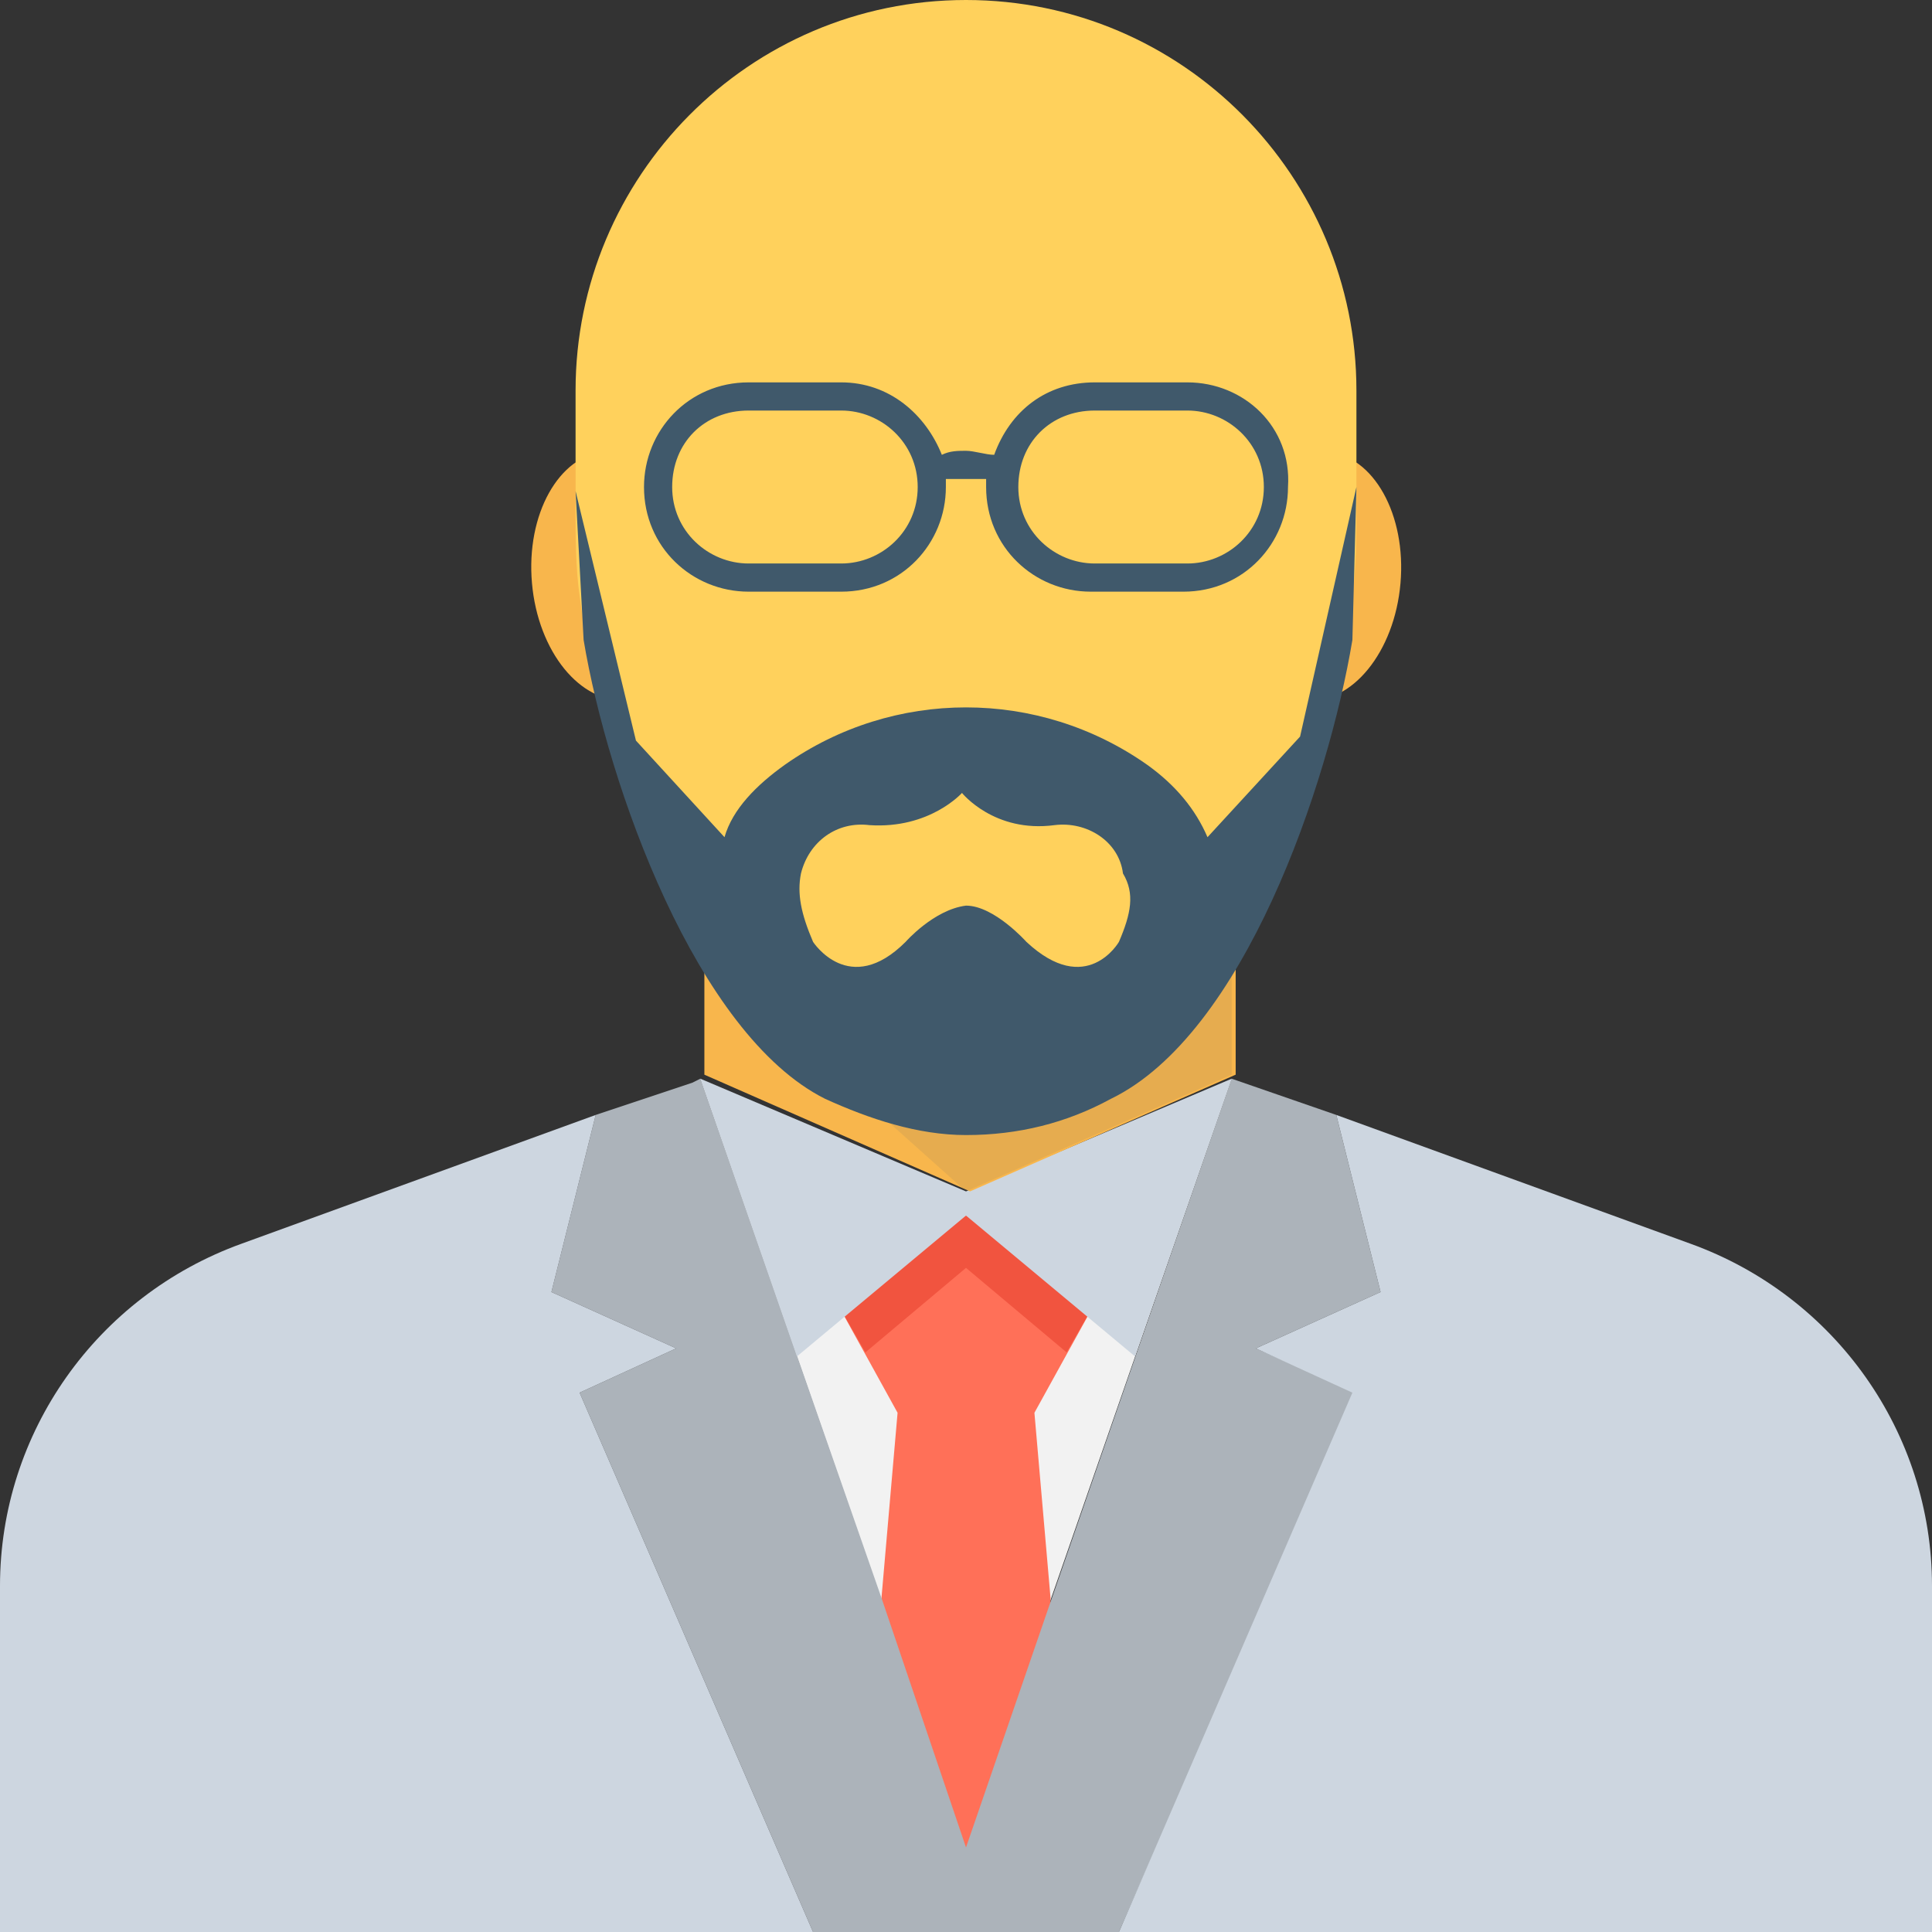 <?xml version="1.0" encoding="iso-8859-1"?>
<!-- Generator: Adobe Illustrator 19.0.0, SVG Export Plug-In . SVG Version: 6.00 Build 0)  -->
<svg version="1.1" id="Capa_1" xmlns="http://www.w3.org/2000/svg" xmlns:xlink="http://www.w3.org/1999/xlink" x="0px" y="0px"
	 viewBox="0 0 512 512" style="enable-background:new 0 0 512 512;" xml:space="preserve">
<rect x="0" y="0" width="512" height="512" fill="#333333" stroke="none"/>
<path style="fill:#F2F2F2;" d="M256,488.533l70.4-202.667c-17.067,23.467-43.733,35.2-70.4,35.2s-52.267-11.733-70.4-35.2l0,0
	L256,488.533z"/>
<g>
	<path style="fill:#F8B64C;" d="M185.6,285.867C186.667,286.933,186.667,286.933,185.6,285.867L185.6,285.867z"/>
	<path style="fill:#F8B64C;" d="M326.4,285.867C325.333,286.933,325.333,286.933,326.4,285.867L326.4,285.867z"/>
	
		<ellipse transform="matrix(-0.996 0.087 -0.087 -0.996 339.127 290.318)" style="fill:#F8B64C;" cx="163.222" cy="152.566" rx="22.4" ry="33.07"/>
	
		<ellipse transform="matrix(-0.996 -0.087 0.087 -0.996 682.956 334.949)" style="fill:#F8B64C;" cx="348.794" cy="152.558" rx="22.4" ry="33.07"/>
</g>
<path style="fill:#FFD15C;" d="M256,0c-57.6,0-103.467,46.933-103.467,103.467V134.4c0,7.467,0,16,1.067,23.467l0,0
	c5.333,40.533,22.4,77.867,50.133,107.733l9.6,10.667c8.533,9.6,21.333,16,35.2,16h14.933c13.867,0,26.667-5.333,35.2-16l9.6-10.667
	c27.733-29.867,44.8-68.267,50.133-107.733c1.067-7.467,1.067-16,1.067-23.467v-30.933C359.467,46.933,313.6,0,256,0L256,0z"/>
<polygon style="fill:#FF7058;" points="278.4,424.533 283.733,512 228.267,512 233.6,423.467 233.6,423.467 237.867,374.4 
	220.8,343.467 256,322.133 291.2,343.467 274.133,374.4 278.4,423.467 "/>
<g>
	<polygon style="fill:#ACB3BA;" points="332.8,357.333 359.467,369.067 296.533,512 254.933,512 256,489.6 278.4,424.533 
		326.4,285.867 354.133,295.467 365.867,342.4 	"/>
	<polygon style="fill:#ACB3BA;" points="257.067,512 215.467,512 153.6,369.067 179.2,357.333 146.133,342.4 157.867,295.467 
		183.467,286.933 185.6,285.867 233.6,423.467 256,489.6 	"/>
</g>
<g>
	<path style="fill:#CDD6E0;" d="M512,420.267V512H296.533L358.4,369.067l-25.6-11.733l33.067-14.933l-11.733-46.933L448,329.6
		C486.4,343.467,512,379.733,512,420.267z"/>
	<path style="fill:#CDD6E0;" d="M153.6,369.067L215.467,512H0v-91.733c0-40.533,25.6-76.8,64-90.667l93.867-34.133L146.133,342.4
		l33.067,14.933L153.6,369.067z"/>
</g>
<polygon style="fill:#F1543F;" points="220.8,343.467 229.333,358.4 256,336 282.667,358.4 291.2,343.467 256,322.133 "/>
<polygon style="fill:#CDD6E0;" points="326.4,285.867 300.8,359.467 256,322.133 211.2,359.467 185.6,285.867 256,315.733 "/>
<path style="fill:#F8B64C;" d="M308.267,266.667l-9.6,10.667c-8.533,9.6-21.333,16-35.2,16h-14.933c-13.867,0-26.667-5.333-35.2-16
	l-9.6-10.667c-6.4-7.467-11.733-14.933-17.067-22.4V284.8l70.4,30.933l70.4-30.933v-39.467
	C321.067,252.8,314.667,260.267,308.267,266.667z"/>
<g>
	<path style="opacity:0.1;fill:#40596B;enable-background:new    ;" d="M308.267,266.667l-9.6,10.667c-8.533,9.6-21.333,16-35.2,16
		h-14.933c-12.8,0-24.533-5.333-33.067-13.867l0,0L256,315.733l70.4-30.933v-39.467C321.067,252.8,314.667,260.267,308.267,266.667z
		"/>
	<path style="fill:#40596B;" d="M359.467,129.067L344.533,195.2L320,221.867c-3.2-7.467-8.533-13.867-16-19.2
		c-28.8-20.267-67.2-20.267-96,0c-7.467,5.333-13.867,11.733-16,19.2l-23.467-25.6l-16-66.133l2.133,39.467
		c6.4,38.4,29.867,104.533,64,121.6c11.733,5.333,24.533,9.6,37.333,9.6c13.867,0,26.667-3.2,38.4-9.6
		c35.2-17.067,57.6-83.2,64-121.6L359.467,129.067z M296.533,249.6c0,0-8.533,14.933-24.533,0c0,0-8.533-9.6-16-9.6
		c-8.533,1.067-16,9.6-16,9.6c-14.933,14.933-24.533,0-24.533,0c-3.2-7.467-4.267-12.8-3.2-18.133
		c2.133-8.533,9.6-13.867,18.133-12.8c16,1.067,24.533-8.533,24.533-8.533s8.533,10.667,24.533,8.533
		c8.533-1.067,17.067,4.267,18.133,12.8C300.8,236.8,299.733,242.133,296.533,249.6z"/>
	<path style="fill:#40596B;" d="M314.667,101.333h-24.533c-12.8,0-22.4,7.467-26.667,19.2c-2.133,0-5.333-1.067-7.467-1.067
		c-2.133,0-4.267,0-6.4,1.067c-4.267-10.667-13.867-19.2-26.667-19.2H198.4c-16,0-27.733,12.8-27.733,27.733
		c0,16,12.8,27.733,27.733,27.733h24.533c16,0,27.733-12.8,27.733-27.733l0,0c0-1.067,0-1.067,0-2.133c3.2,0,7.467,0,10.667,0
		c0,1.067,0,1.067,0,2.133c0,16,12.8,27.733,27.733,27.733H313.6c16,0,27.733-12.8,27.733-27.733l0,0
		C342.4,113.067,329.6,101.333,314.667,101.333z M222.933,149.333H198.4c-10.667,0-20.267-8.533-20.267-20.267
		c0-11.733,8.533-20.267,20.267-20.267h24.533c10.667,0,20.267,8.533,20.267,20.267S233.6,149.333,222.933,149.333z
		 M314.667,149.333h-24.533c-10.667,0-20.267-8.533-20.267-20.267c0-11.733,8.533-20.267,20.267-20.267h24.533
		c10.667,0,20.267,8.533,20.267,20.267C334.933,140.8,325.333,149.333,314.667,149.333z"/>
</g>
<g>
</g>
<g>
</g>
<g>
</g>
<g>
</g>
<g>
</g>
<g>
</g>
<g>
</g>
<g>
</g>
<g>
</g>
<g>
</g>
<g>
</g>
<g>
</g>
<g>
</g>
<g>
</g>
<g>
</g>
</svg>
